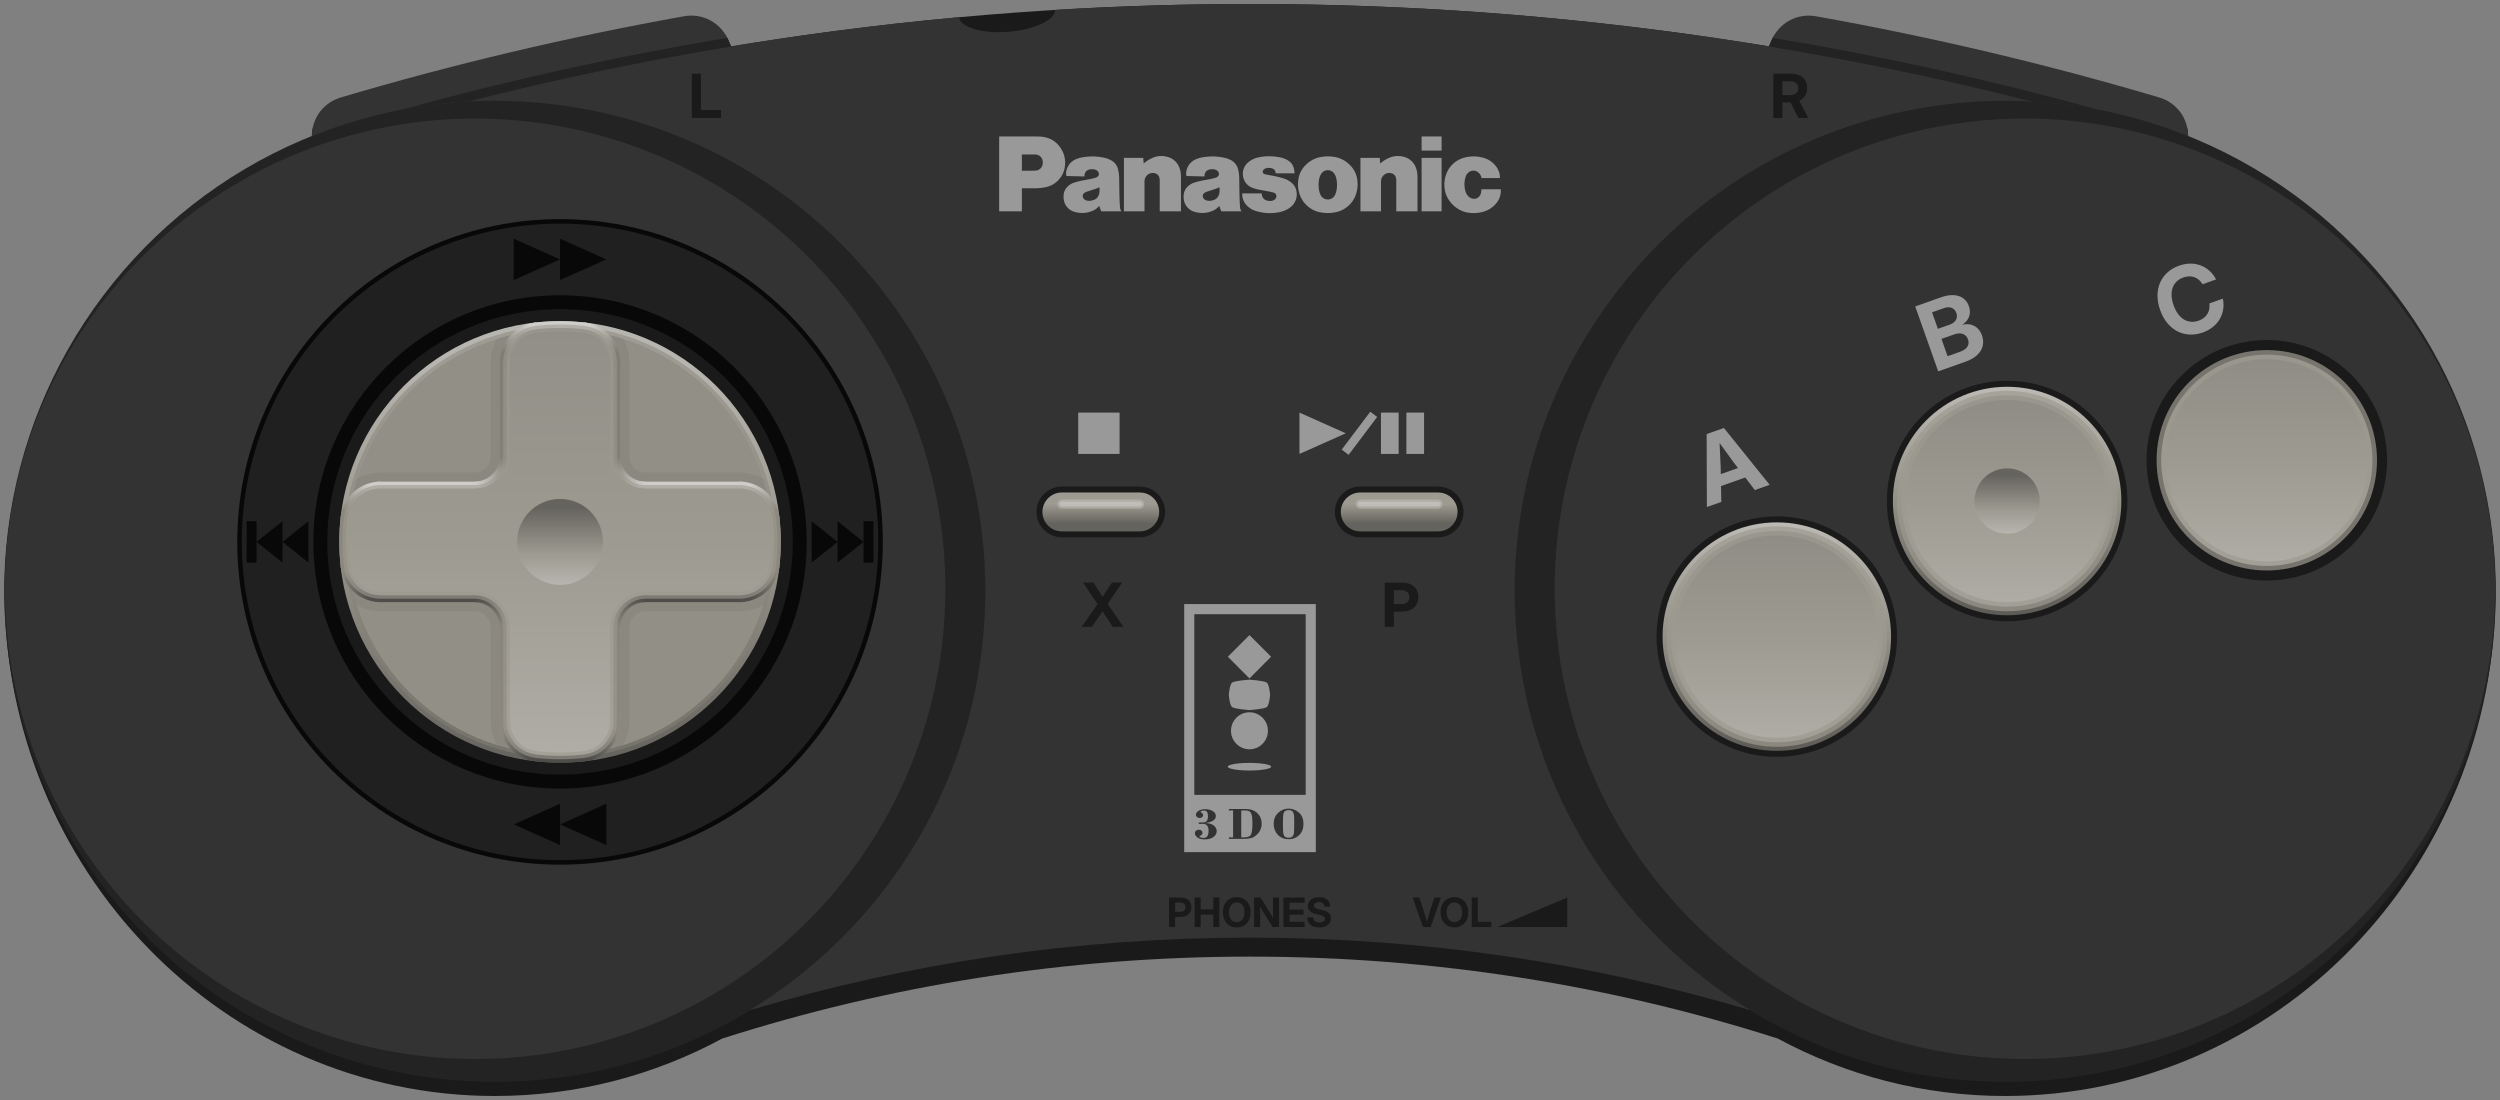 <?xml version="1.0" encoding="UTF-8"?>
<!DOCTYPE svg PUBLIC "-//W3C//DTD SVG 1.1//EN" "http://www.w3.org/Graphics/SVG/1.1/DTD/svg11.dtd">
<svg xml:space="preserve" viewBox="0 0 550 242" width="550px" height="242px" version="1.1" style="shape-rendering:geometricPrecision; fill-rule:evenodd; clip-rule:evenodd" xmlns="http://www.w3.org/2000/svg" xmlns:xlink="http://www.w3.org/1999/xlink">
 <rect x="0" y="0" width="550" height="242" fill="#808080" stroke="none"/>
 <defs>
  <style type="text/css">
    .str1 {stroke:#878379;stroke-width:0.75;stroke-opacity:0.5}
    .str2 {stroke:#9C9990;stroke-width:1.5;stroke-opacity:0.6}
    .str3 {stroke:#9D9A91;stroke-width:2;stroke-opacity:0.7}
    .str0 {stroke:#080808}
    .fil8 {fill:none}
    .fil28 {fill:none}
    .fil35 {fill:none}
    .fil5 {fill:#080808}
    .fil0 {fill:#1A1A1A}
    .fil1 {fill:#1A1A1A}
    .fil4 {fill:#202020}
    .fil2 {fill:#232323}
    .fil30 {fill:#333333}
    .fil3 {fill:#333333}
    .fil6 {fill:#999999}
    .fil11 {fill:#4F4D49}
    .fil13 {fill:#8C887E}
    .fil9 {fill:#928F86}
    .fil12 {fill:#CFCDC9}
    .fil10 {fill:#4F4D49;fill-opacity:0.1}
    .fil32 {fill:white;fill-opacity:0.2}
    .fil14 {fill:url(#id0)}
    .fil22 {fill:url(#id1)}
    .fil19 {fill:url(#id2)}
    .fil16 {fill:url(#id3)}
    .fil17 {fill:url(#id4)}
    .fil21 {fill:url(#id5)}
    .fil20 {fill:url(#id6)}
    .fil18 {fill:url(#id7)}
    .fil15 {fill:url(#id8)}
    .fil24 {fill:url(#id9)}
    .fil26 {fill:url(#id10)}
    .fil23 {fill:url(#id11)}
    .fil25 {fill:url(#id12)}
    .fil27 {fill:url(#id13)}
    .fil37 {fill:url(#id14)}
    .fil39 {fill:url(#id15)}
    .fil38 {fill:url(#id16)}
    .fil7 {fill:url(#id17)}
    .fil36 {fill:url(#id18)}
    .fil33 {fill:url(#id19)}
    .fil29 {fill:url(#id20)}
    .fil34 {fill:url(#id21)}
    .fil31 {fill:url(#id22)}
  </style>
  <linearGradient id="id0" gradientUnits="userSpaceOnUse" x1="123.209" y1="160.574" x2="123.209" y2="77.861">
   <stop offset="0" style="stop-opacity:1; stop-color:#8C887E"/>
   <stop offset="1" style="stop-opacity:1; stop-color:#807D74"/>
  </linearGradient>
  <linearGradient id="id1" gradientUnits="userSpaceOnUse" x1="111.574" y1="78.184" x2="117.201" y2="72.538">
   <stop offset="0" style="stop-opacity:1; stop-color:#807D74"/>
   <stop offset="1" style="stop-opacity:1; stop-color:#CFCDC9"/>
  </linearGradient>
  <linearGradient id="id2" gradientUnits="userSpaceOnUse" x1="129.217" y1="165.896" x2="134.844" y2="160.251">
   <stop offset="0" style="stop-opacity:1; stop-color:#504E4A"/>
   <stop offset="1" style="stop-opacity:1; stop-color:#8C887E"/>
  </linearGradient>
  <linearGradient id="id3" gradientUnits="userSpaceOnUse" x1="164.242" y1="130.852" x2="169.888" y2="125.225">
   <stop offset="0" style="stop-opacity:1; stop-color:#504E4A"/>
   <stop offset="1" style="stop-opacity:1; stop-color:#8C887E"/>
  </linearGradient>
  <linearGradient id="id4" gradientUnits="userSpaceOnUse" x1="76.53" y1="113.21" x2="82.175" y2="107.582">
   <stop offset="0" style="stop-opacity:1; stop-color:#8C887E"/>
   <stop offset="1" style="stop-opacity:1; stop-color:#CFCDC9"/>
  </linearGradient>
  <linearGradient id="id5" gradientUnits="userSpaceOnUse" xlink:href="#id1" x1="134.844" y1="78.184" x2="129.217" y2="72.538">
  </linearGradient>
  <linearGradient id="id6" gradientUnits="userSpaceOnUse" xlink:href="#id2" x1="117.201" y1="165.896" x2="111.574" y2="160.251">
  </linearGradient>
  <linearGradient id="id7" gradientUnits="userSpaceOnUse" xlink:href="#id3" x1="82.175" y1="130.852" x2="76.53" y2="125.225">
  </linearGradient>
  <linearGradient id="id8" gradientUnits="userSpaceOnUse" xlink:href="#id4" x1="169.888" y1="113.21" x2="164.242" y2="107.582">
  </linearGradient>
  <linearGradient id="id9" gradientUnits="userSpaceOnUse" x1="132.268" y1="134.09" x2="138.081" y2="128.276">
   <stop offset="0" style="stop-opacity:1; stop-color:#89857B"/>
   <stop offset="1" style="stop-opacity:1; stop-color:#504E4A"/>
  </linearGradient>
  <linearGradient id="id10" gradientUnits="userSpaceOnUse" x1="108.337" y1="110.158" x2="114.15" y2="104.345">
   <stop offset="0" style="stop-opacity:1; stop-color:#CFCDC9"/>
   <stop offset="1" style="stop-opacity:1; stop-color:#838077"/>
  </linearGradient>
  <linearGradient id="id11" gradientUnits="userSpaceOnUse" xlink:href="#id9" x1="114.15" y1="134.09" x2="108.337" y2="128.276">
  </linearGradient>
  <linearGradient id="id12" gradientUnits="userSpaceOnUse" xlink:href="#id10" x1="138.081" y1="110.158" x2="132.268" y2="104.345">
  </linearGradient>
  <linearGradient id="id13" gradientUnits="userSpaceOnUse" x1="123.209" y1="166.284" x2="123.209" y2="72.151">
   <stop offset="0" style="stop-opacity:1; stop-color:#B0ADA6"/>
   <stop offset="0.5" style="stop-opacity:1; stop-color:#9D9A91"/>
   <stop offset="1" style="stop-opacity:1; stop-color:#918F87"/>
  </linearGradient>
  <linearGradient id="id14" gradientUnits="userSpaceOnUse" x1="498.695" y1="124.506" x2="498.695" y2="78.017">
   <stop offset="0" style="stop-opacity:1; stop-color:#B0ADA6"/>
   <stop offset="0.5" style="stop-opacity:1; stop-color:#9D9A91"/>
   <stop offset="1" style="stop-opacity:1; stop-color:#8F8C85"/>
  </linearGradient>
  <linearGradient id="id15" gradientUnits="userSpaceOnUse" xlink:href="#id14" x1="390.902" y1="163.298" x2="390.902" y2="116.81">
  </linearGradient>
  <linearGradient id="id16" gradientUnits="userSpaceOnUse" x1="390.902" y1="114.92" x2="390.902" y2="165.188">
   <stop offset="0" style="stop-opacity:1; stop-color:#BCBAB4"/>
   <stop offset="0.4" style="stop-opacity:1; stop-color:#9D9A91"/>
   <stop offset="1" style="stop-opacity:1; stop-color:#5D5B55"/>
  </linearGradient>
  <linearGradient id="id17" gradientUnits="userSpaceOnUse" x1="123.209" y1="80.365" x2="123.209" y2="167.782">
   <stop offset="0" style="stop-opacity:1; stop-color:#B7B5AF"/>
   <stop offset="0.4" style="stop-opacity:1; stop-color:#9D9A91"/>
   <stop offset="1" style="stop-opacity:1; stop-color:#65635D"/>
  </linearGradient>
  <linearGradient id="id18" gradientUnits="userSpaceOnUse" xlink:href="#id17" x1="441.569" y1="117.406" x2="441.569" y2="104.48">
  </linearGradient>
  <linearGradient id="id19" gradientUnits="objectBoundingBox" xlink:href="#id16" x1="50%" y1="0%" x2="50%" y2="100%">
  </linearGradient>
  <linearGradient id="id20" gradientUnits="userSpaceOnUse" xlink:href="#id17" x1="123.209" y1="128.666" x2="123.209" y2="111.658">
  </linearGradient>
  <linearGradient id="id21" gradientUnits="userSpaceOnUse" xlink:href="#id14" x1="441.569" y1="133.469" x2="441.569" y2="86.981">
  </linearGradient>
  <linearGradient id="id22" gradientUnits="objectBoundingBox" x1="45.861%" y1="30%" x2="45.861%" y2="80%">
   <stop offset="0" style="stop-opacity:1; stop-color:#9D9A91"/>
   <stop offset="1" style="stop-opacity:1; stop-color:#65635D"/>
  </linearGradient>
 </defs>
 <g>
  <g id="shell">
   <path class="fil0" d="M150.468 6.367c-25.665,4.593 -50.856,10.559 -75.475,17.856 -3.846,1.14 -6.384,1.753 -6.384,5.764l0 33.453 105.744 -21.921 -14.127 -32.698c-1.661,-3.847 -5.633,-3.193 -9.758,-2.454z"/>
   <path class="fil0" d="M399.532 6.367c25.665,4.593 50.856,10.559 75.475,17.856 3.846,1.14 6.384,1.753 6.384,5.764l0 33.453 -105.744 -21.921 14.127 -32.698c1.661,-3.847 5.633,-3.193 9.758,-2.454z"/>
   <path class="fil1" d="M74.539 30.202l0 0.681c-42.746,13.905 -73.543,53.056 -73.543,99.184 0,61.333 48.3,111.053 107.88,111.053 18.05,0 35.061,-4.57 50.011,-12.637 36.611,-11.697 75.621,-18.026 116.113,-18.026 40.492,0 79.502,6.329 116.114,18.026 14.95,8.067 31.96,12.637 50.01,12.637 59.581,0 107.881,-49.72 107.881,-111.053 0,-46.128 -30.798,-85.279 -73.544,-99.185l0 -0.68c-63.484,-19.052 -130.771,-29.323 -200.461,-29.323 -69.69,0 -136.975,10.276 -200.461,29.323z"/>
   <circle class="fil2" transform="matrix(0.577 0.071 -0.071 0.577 108.876 130.067)" r="185.682"/>
   <circle class="fil2" transform="matrix(-0.577 0.071 0.071 0.577 441.124 130.067)" r="185.682"/>
   <path class="fil3" d="M164.88 222.268c27.227,-16.563 46.888,-44.967 51.073,-79.054 7.261,-59.137 -34.792,-112.963 -93.929,-120.224 -6.48,-0.795 -12.897,-0.999 -19.194,-0.653 35.064,-8.92 71.191,-15.18 108.153,-18.551 0.227,2.238 5.086,3.67 10.895,3.203 5.726,-0.461 10.247,-2.597 10.245,-4.809 14.182,-0.862 28.478,-1.301 42.877,-1.301 59.424,0 117.106,7.45 172.17,21.458 -6.297,-0.346 -12.714,-0.142 -19.194,0.653 -59.137,7.261 -101.19,61.087 -93.929,120.224 4.185,34.087 23.846,62.491 51.073,79.054 -34.896,-10.387 -71.85,-15.991 -110.12,-15.991 -38.269,0 -75.224,5.604 -110.12,15.991z"/>
   <circle class="fil3" transform="matrix(0.553 0.068 -0.068 0.553 104.526 129.533)" r="185.682"/>
   <circle class="fil3" transform="matrix(-0.553 0.068 0.068 0.553 445.474 129.533)" r="185.682"/>
   <circle class="fil4 str0" cx="123.209" cy="119.217" r="70.513"/>
   <path class="fil5" d="M133.395 176.819l-10.187 4.549 10.187 4.549 0 -9.098zm-10.187 0l-10.186 4.549 10.186 4.549 0 -9.098zm61.061 -62.151l5.705 4.549 -5.705 4.549 0 -9.098zm5.705 0l2.18 0 0 9.098 -2.18 0 0 -9.098zm-11.409 0l5.704 4.549 -5.704 4.549 0 -9.098zm-116.417 0l-5.705 4.549 5.705 4.549 0 -9.098zm-5.705 0l-2.18 0 0 9.098 2.18 0 0 -9.098zm11.409 0l-5.704 4.549 5.704 4.549 0 -9.098zm45.17 -62.15l10.186 4.549 -10.186 4.548 0 -9.097zm10.186 0l10.187 4.549 -10.187 4.548 0 -9.097z"/>
  </g>
  <g id="marks">
   <path class="fil1" d="M152.201 25.939l6.428 0 0 -1.726 -4.421 0 0 -8.013 -2.007 0 0 9.739zm237.919 0l2.007 0 0 -3.401 1.768 0c0.007,0 0.013,0 0.02,0l1.73 3.401 2.154 0 -1.951 -3.78c1.09,-0.503 1.737,-1.471 1.737,-2.762 0,-1.962 -1.372,-3.197 -3.572,-3.197l-3.893 0 0 9.739zm2.007 -5.015l0 -3.052 1.761 0c1.068,0 1.73,0.595 1.73,1.525 0,0.932 -0.663,1.527 -1.723,1.527l-1.768 0z"/>
   <path class="fil1" d="M237.965 137.904l2.268 0 1.404 -2.061c0.313,-0.457 0.613,-0.913 0.915,-1.377 0.294,0.464 0.588,0.92 0.893,1.377l1.367 2.061 2.326 0 -3.436 -5.039 3.155 -4.7 -2.227 0 -1.098 1.655c-0.333,0.503 -0.648,1.005 -0.96,1.509 -0.308,-0.504 -0.622,-1.006 -0.941,-1.509l-1.08 -1.655 -2.278 0 3.188 4.758 -3.496 4.981zm66.672 0l2.007 0 0 -3.344 1.803 0c2.19,0 3.588,-1.225 3.588,-3.198 0,-1.973 -1.372,-3.197 -3.561,-3.197l-3.837 0 0 9.739zm2.007 -5.017l0 -3.05 1.699 0c1.065,0 1.725,0.587 1.725,1.525 0,0.939 -0.66,1.525 -1.725,1.525l-1.699 0z"/>
   <path class="fil1" d="M257.189 203.949l1.338 0 0 -2.23 1.203 0c1.459,0 2.391,-0.816 2.391,-2.131 0,-1.315 -0.914,-2.131 -2.374,-2.131l-2.558 0 0 6.492zm1.338 -3.344l0 -2.034 1.133 0c0.71,0 1.15,0.391 1.15,1.017 0,0.626 -0.44,1.017 -1.15,1.017l-1.133 0zm4.293 3.344l1.338 0 0 -2.738 2.764 0 0 2.738 1.338 0 0 -6.492 -1.338 0 0 2.604 -2.764 0 0 -2.604 -1.338 0 0 6.492zm9.258 0.097c1.75,0 3.061,-1.28 3.061,-3.339 0,-2.063 -1.311,-3.347 -3.061,-3.347 -1.751,0 -3.057,1.284 -3.057,3.347 0,2.05 1.306,3.339 3.057,3.339zm0 -1.184c-1.005,0 -1.711,-0.783 -1.711,-2.155 0,-1.381 0.706,-2.164 1.711,-2.164 1.004,0 1.714,0.783 1.714,2.164 0,1.372 -0.71,2.155 -1.714,2.155zm3.814 1.087l1.338 0 0 -3.012c0,-0.277 -0.004,-0.832 -0.031,-1.511 0.367,0.658 0.698,1.22 0.886,1.516l1.895 3.007 1.415 0 0 -6.492 -1.338 0 0 3.212c0,0.273 0.005,0.81 0.022,1.311 -0.257,-0.467 -0.536,-0.959 -0.689,-1.203l-2.09 -3.32 -1.408 0 0 6.492zm6.467 0l4.652 0 0 -1.15 -3.314 0 0 -1.57 3.065 0 0 -1.115 -3.065 0 0 -1.507 3.314 0 0 -1.15 -4.652 0 0 6.492zm7.88 0.097c1.596,0 2.571,-0.772 2.571,-2.019 0,-0.972 -0.614,-1.541 -1.998,-1.833l-0.622 -0.133c-0.796,-0.174 -1.117,-0.396 -1.117,-0.796 0,-0.472 0.466,-0.802 1.126,-0.802 0.695,0 1.153,0.377 1.2,0.99l1.254 0c-0.039,-1.304 -0.966,-2.093 -2.459,-2.093 -1.473,0 -2.459,0.793 -2.459,1.971 0,0.924 0.622,1.519 1.903,1.797l0.682 0.147c0.822,0.178 1.161,0.422 1.161,0.838 0,0.504 -0.49,0.83 -1.233,0.83 -0.831,0 -1.331,-0.417 -1.348,-1.129l-1.291 0c0,1.408 0.969,2.232 2.63,2.232z"/>
   <path class="fil1" d="M313.055 203.949l1.707 0 2.229 -6.492 -1.44 0 -1.015 3.158c-0.187,0.62 -0.388,1.317 -0.614,2.114 -0.235,-0.797 -0.44,-1.494 -0.636,-2.114l-1.049 -3.158 -1.459 0 2.277 6.492zm6.916 0.097c1.75,0 3.061,-1.28 3.061,-3.339 0,-2.063 -1.311,-3.347 -3.061,-3.347 -1.751,0 -3.057,1.284 -3.057,3.347 0,2.05 1.306,3.339 3.057,3.339zm0 -1.184c-1.004,0 -1.71,-0.783 -1.71,-2.155 0,-1.381 0.706,-2.164 1.71,-2.164 1.004,0 1.714,0.783 1.714,2.164 0,1.372 -0.71,2.155 -1.714,2.155zm3.815 1.087l4.285 0 0 -1.15 -2.948 0 0 -5.342 -1.337 0 0 6.492z"/>
   <polygon class="fil1" points="344.793,203.949 329.36,203.949 344.793,197.457 "/>
   <path class="fil6" d="M309.402 90.773l3.893 0 0 9.098 -3.893 0 0 -9.098zm-5.59 0l3.892 0 0 9.098 -3.892 0 0 -9.098zm-17.93 0l10.187 4.549 -10.187 4.549 0 -9.098zm15.575 -0.191l1.521 1.146 -6.28 8.334 -1.521 -1.146 6.28 -8.334zm-64.249 0.191l9.098 0 0 9.098 -9.098 0 0 -9.098z"/>
   <path class="fil6" d="M375.513 111.547l3.181 -1.127 -0.072 -3.484 5.333 -1.889 2.101 2.766 3.266 -1.156 -10.065 -12.507 -3.793 1.343 0.049 16.054zm3.07 -7.246l-0.035 -1.647c-0.055,-1.622 -0.129,-3.233 -0.241,-5.191 1.135,1.596 2.092,2.894 3.05,4.196l0.999 1.306 -3.773 1.336zm106.019 -31.145c3.342,-1.184 5.105,-4.122 4.432,-7.456l-2.972 1.052c0.229,1.799 -0.658,3.191 -2.345,3.789 -2.433,0.861 -4.502,-0.485 -5.527,-3.378 -1.031,-2.913 -0.26,-5.265 2.162,-6.123 1.697,-0.601 3.276,-0.071 4.204,1.492l2.982 -1.056c-1.579,-3.025 -4.802,-4.209 -8.143,-3.026 -3.927,1.391 -5.777,5.214 -4.167,9.761 1.6,4.519 5.458,6.332 9.374,4.945zm-58.197 8.543l6.048 -2.142c3.247,-1.15 4.417,-3.404 3.572,-5.79 -0.72,-2.033 -2.491,-2.783 -4.287,-2.327l-0.007 -0.02c1.425,-0.946 2.018,-2.396 1.431,-4.053 -0.779,-2.201 -3.02,-3.063 -6.093,-1.974l-5.721 2.025 5.057 14.281zm2.064 -3.336l-1.348 -3.805 2.799 -0.991c1.487,-0.527 2.624,-0.091 3.045,1.099 0.422,1.19 -0.23,2.186 -1.743,2.722l-2.753 0.975zm-2.133 -6.022l-1.285 -3.629 2.619 -0.927c1.295,-0.459 2.338,-0.037 2.733,1.078 0.392,1.108 -0.153,2.092 -1.448,2.55l-2.619 0.928z"/>
   <g>
    <path class="fil6" d="M303.642 35.971c0.545,-0.484 1.163,-0.886 1.826,-1.187 0.645,-0.309 1.351,-0.47 2.067,-0.47 0.477,0 0.954,0.072 1.409,0.212 1.257,0.347 2.25,1.316 2.626,2.565 0.185,0.567 0.279,1.163 0.279,1.76 0,0.015 0,0.032 0,0.048l0 7.592 -4.672 0.001 0 -6.828c0,-0.228 -0.029,-0.423 -0.096,-0.64 -0.11,-0.382 -0.391,-0.692 -0.76,-0.841 -0.22,-0.094 -0.457,-0.143 -0.696,-0.143 -0.629,0 -1.21,0.335 -1.525,0.879 -0.181,0.299 -0.277,0.641 -0.277,0.991 0,0.008 0,0.017 0,0.026l0 6.556 -4.524 0 0 -11.765 4.243 0 0.1 1.244zm-30.836 9.599c-0.067,-0.969 -0.103,-1.789 -0.124,-2.762 -0.025,-1.279 -0.04,-2.355 -0.049,-3.633 0,-0.001 0,-0.001 0,-0.001 0,-0.653 -0.086,-1.307 -0.254,-1.938 -0.204,-0.846 -0.76,-1.568 -1.526,-1.981 -0.451,-0.255 -0.94,-0.438 -1.447,-0.543 -0.882,-0.198 -1.786,-0.298 -2.691,-0.298 -0.742,0 -1.485,0.067 -2.214,0.2 -0.478,0.083 -0.878,0.199 -1.328,0.387 -1.014,0.4 -1.786,1.247 -2.093,2.292 -0.089,0.277 -0.135,0.568 -0.135,0.86 0,0.118 0.008,0.237 0.022,0.354 0.008,0.077 0.028,0.144 0.063,0.215l3.96 0.098c-0.001,-0.03 -0.002,-0.061 -0.002,-0.091 0,-0.208 0.037,-0.416 0.109,-0.612 0.12,-0.351 0.396,-0.628 0.747,-0.748 0.264,-0.102 0.545,-0.154 0.828,-0.154 0.255,0 0.51,0.043 0.752,0.126 0.345,0.107 0.615,0.38 0.717,0.726 0.066,0.221 0.033,0.442 -0.101,0.631 -0.11,0.162 -0.269,0.286 -0.452,0.353 -0.118,0.046 -0.221,0.078 -0.341,0.111 -0.518,0.139 -1.051,0.259 -1.582,0.344 -0.445,0.074 -0.821,0.142 -1.262,0.232 -0.566,0.11 -1.129,0.257 -1.679,0.436 -0.507,0.16 -0.974,0.432 -1.361,0.796 -0.52,0.461 -0.854,1.097 -0.942,1.786 -0.068,0.48 -0.051,0.898 0.055,1.37 0.252,1.2 1.154,2.16 2.336,2.485 0.542,0.166 1.108,0.251 1.675,0.251 0.761,0 1.516,-0.153 2.217,-0.448 0.604,-0.234 1.136,-0.623 1.542,-1.125l-0.28 -2.024c-0.186,0.298 -0.46,0.531 -0.783,0.668 -0.313,0.138 -0.598,0.212 -0.938,0.247 -0.286,0.027 -0.532,0.007 -0.808,-0.07 -0.214,-0.056 -0.408,-0.172 -0.557,-0.335 -0.131,-0.137 -0.221,-0.309 -0.257,-0.495 -0.013,-0.056 -0.019,-0.113 -0.019,-0.17 0,-0.235 0.105,-0.458 0.287,-0.608 0.146,-0.127 0.314,-0.226 0.497,-0.291 0.432,-0.158 0.88,-0.305 1.323,-0.43 0.569,-0.16 1.038,-0.333 1.577,-0.581 0.051,0.43 0.049,0.798 -0.011,1.227 -0.043,0.315 -0.14,0.574 -0.311,0.839l0.279 2.023c0.087,0.287 0.166,0.526 0.265,0.809 0.055,0.157 0.129,0.278 0.239,0.401l4.36 0c-0.18,-0.277 -0.285,-0.597 -0.303,-0.927l0 -0.002zm0 0l0 0 0 0zm-44.972 -4.151l-3.02 0 0 -3.859 1.963 0c0.371,0 0.687,-0.009 1.059,-0.03 0.5,-0.019 0.962,-0.268 1.253,-0.675 0.159,-0.209 0.26,-0.457 0.294,-0.717 0.033,-0.228 0.037,-0.423 0.015,-0.655 -0.08,-0.852 -0.795,-1.503 -1.65,-1.503 -0.003,0 -0.006,0 -0.009,0l-2.925 0 0 12.512 -4.998 0 0 -16.47 8.167 0c0.326,0 0.6,0.006 0.926,0.024 2.168,0.116 3.954,1.321 4.872,3.287 0.368,0.762 0.559,1.598 0.559,2.445 0,0.229 -0.015,0.459 -0.042,0.686 -0.227,2.328 -1.945,4.239 -4.236,4.714 -0.711,0.159 -1.439,0.241 -2.167,0.241 -0.02,0 -0.04,0 -0.059,0l-0.002 0zm0 0l0 0 0 0zm18.558 4.151c-0.066,-0.969 -0.103,-1.789 -0.123,-2.762 -0.026,-1.279 -0.041,-2.355 -0.05,-3.633 0,-0.001 0,-0.001 0,-0.001 0,-0.653 -0.086,-1.307 -0.254,-1.938 -0.204,-0.846 -0.759,-1.568 -1.526,-1.981 -0.451,-0.255 -0.939,-0.438 -1.446,-0.543 -0.883,-0.198 -1.787,-0.298 -2.692,-0.298 -0.742,0 -1.485,0.067 -2.214,0.2 -0.478,0.083 -0.877,0.199 -1.328,0.387 -1.013,0.4 -1.786,1.247 -2.093,2.292 -0.089,0.277 -0.135,0.568 -0.135,0.86 0,0.118 0.008,0.237 0.023,0.354 0.007,0.077 0.027,0.144 0.062,0.215l3.96 0.098c-0.001,-0.03 -0.002,-0.061 -0.002,-0.091 0,-0.208 0.037,-0.416 0.109,-0.612 0.12,-0.351 0.396,-0.628 0.747,-0.748 0.264,-0.102 0.545,-0.154 0.828,-0.154 0.256,0 0.51,0.043 0.752,0.126 0.345,0.107 0.615,0.38 0.717,0.726 0.067,0.221 0.034,0.442 -0.101,0.631 -0.11,0.162 -0.269,0.286 -0.452,0.353 -0.118,0.046 -0.221,0.078 -0.341,0.111 -0.517,0.139 -1.051,0.259 -1.582,0.344 -0.445,0.074 -0.82,0.142 -1.262,0.232 -0.565,0.11 -1.129,0.257 -1.678,0.436 -0.508,0.16 -0.975,0.432 -1.362,0.796 -0.52,0.461 -0.854,1.097 -0.942,1.786 -0.068,0.48 -0.051,0.898 0.056,1.37 0.251,1.2 1.153,2.16 2.336,2.485 0.541,0.166 1.107,0.251 1.674,0.251 0.761,0 1.516,-0.153 2.217,-0.448 0.604,-0.234 1.136,-0.623 1.542,-1.125l-0.279 -2.024c-0.187,0.298 -0.461,0.531 -0.784,0.668 -0.313,0.138 -0.598,0.212 -0.938,0.247 -0.285,0.027 -0.532,0.007 -0.808,-0.07 -0.214,-0.056 -0.407,-0.172 -0.557,-0.335 -0.131,-0.137 -0.221,-0.309 -0.257,-0.495 -0.013,-0.056 -0.019,-0.113 -0.019,-0.17 0,-0.235 0.105,-0.458 0.287,-0.608 0.146,-0.127 0.315,-0.226 0.497,-0.291 0.432,-0.158 0.88,-0.305 1.324,-0.43 0.568,-0.16 1.037,-0.333 1.576,-0.581 0.051,0.43 0.049,0.798 -0.011,1.227 -0.043,0.315 -0.14,0.574 -0.311,0.839l0.28 2.023c0.086,0.287 0.165,0.526 0.264,0.809 0.055,0.157 0.129,0.278 0.239,0.401l4.36 0c-0.18,-0.277 -0.285,-0.597 -0.303,-0.927l0 -0.002zm0 0l0 0 0 0zm5.215 -9.599c0.545,-0.484 1.163,-0.886 1.827,-1.187 0.644,-0.309 1.35,-0.47 2.066,-0.47 0.477,0 0.953,0.072 1.409,0.212 1.258,0.347 2.25,1.316 2.626,2.565 0.185,0.567 0.279,1.163 0.279,1.76 0,0.015 0,0.032 0,0.048l0 7.592 -4.672 0.001 0 -6.828c0,-0.228 -0.03,-0.423 -0.096,-0.64 -0.11,-0.382 -0.39,-0.692 -0.759,-0.841 -0.22,-0.094 -0.458,-0.143 -0.697,-0.143 -0.629,0 -1.21,0.335 -1.525,0.879 -0.181,0.299 -0.276,0.641 -0.276,0.991 0,0.008 0,0.017 0,0.026l0 6.556 -4.525 0 0 -11.765 4.243 0 0.1 1.244 0 0zm0 0l0 0 0 0zm27.728 6.196c0.337,0.058 0.619,0.129 0.942,0.236 0.265,0.082 0.463,0.304 0.516,0.576 0.014,0.063 0.022,0.128 0.022,0.193 0,0.232 -0.094,0.454 -0.26,0.616 -0.208,0.216 -0.484,0.357 -0.781,0.399 -0.416,0.066 -0.784,0.033 -1.178,-0.111 -0.183,-0.063 -0.354,-0.16 -0.502,-0.284 -0.195,-0.161 -0.338,-0.377 -0.41,-0.618 -0.059,-0.187 -0.089,-0.382 -0.089,-0.577 0,-0.017 0,-0.034 0,-0.051l-4.307 0 0 0.25c0,0.405 0.062,0.749 0.204,1.13 0.217,0.57 0.513,1.011 0.96,1.427 0.55,0.524 1.225,0.905 1.959,1.104 0.964,0.285 1.968,0.432 2.973,0.432 0.566,0 1.133,-0.047 1.692,-0.138 0.729,-0.105 1.439,-0.336 2.091,-0.68 0.29,-0.15 0.562,-0.332 0.81,-0.543 0.834,-0.68 1.319,-1.701 1.319,-2.778 0,-0.387 -0.064,-0.773 -0.187,-1.14 -0.161,-0.522 -0.468,-0.988 -0.886,-1.341 -0.561,-0.496 -1.229,-0.859 -1.95,-1.061l-0.471 -0.134c-0.873,-0.246 -1.765,-0.438 -2.663,-0.568 -0.254,-0.037 -0.467,-0.077 -0.717,-0.136 -0.11,-0.025 -0.217,-0.062 -0.319,-0.109 -0.189,-0.085 -0.311,-0.273 -0.311,-0.48 0,-0.075 0.016,-0.148 0.046,-0.216l0.02 -0.04c0.134,-0.246 0.362,-0.427 0.632,-0.5 0.492,-0.142 0.945,-0.129 1.429,0.033 0.437,0.144 0.733,0.553 0.733,1.014 0,0.02 0,0.039 -0.001,0.058l4.153 0c0,0 0,0 0,0 0,-0.484 -0.086,-0.966 -0.254,-1.42 -0.162,-0.467 -0.457,-0.877 -0.85,-1.177 -0.333,-0.268 -0.708,-0.483 -1.108,-0.633 -0.388,-0.152 -0.793,-0.266 -1.204,-0.335 -0.711,-0.127 -1.435,-0.191 -2.158,-0.191 -0.265,0 -0.534,0.009 -0.797,0.025 -0.596,0.033 -1.098,0.107 -1.682,0.243 -0.783,0.184 -1.416,0.487 -2.049,0.984 -0.519,0.397 -0.909,0.942 -1.116,1.562 -0.113,0.337 -0.171,0.689 -0.171,1.045 0,0.429 0.085,0.854 0.248,1.251 0.317,0.834 0.977,1.494 1.812,1.811 0.435,0.173 0.816,0.287 1.276,0.381 0.907,0.188 1.674,0.333 2.586,0.489l-0.002 0.002zm14.113 -7.664c-0.466,-0.074 -0.863,-0.105 -1.334,-0.105 -0.471,0 -0.867,0.031 -1.334,0.105 -1.295,0.184 -2.499,0.782 -3.43,1.701 -1.029,0.958 -1.66,2.27 -1.766,3.672 -0.022,0.221 -0.033,0.444 -0.033,0.667 0,0.63 0.089,1.258 0.263,1.864 0.368,1.327 1.063,2.354 2.157,3.191 0.68,0.533 1.477,0.904 2.324,1.078 0.577,0.129 1.171,0.195 1.762,0.195 0.019,0 0.04,0 0.059,0 0.643,0 1.188,-0.055 1.819,-0.195 0.846,-0.174 1.644,-0.545 2.323,-1.078l-2.527 -2.756c-0.286,0.636 -0.918,1.045 -1.616,1.045 -0.25,0 -0.499,-0.053 -0.728,-0.156 -0.398,-0.173 -0.716,-0.491 -0.888,-0.889 -0.165,-0.359 -0.278,-0.742 -0.333,-1.135 -0.125,-0.827 -0.11,-1.545 0.05,-2.365 0.082,-0.425 0.226,-0.773 0.463,-1.137 0.318,-0.482 0.857,-0.773 1.435,-0.773 0.578,0 1.117,0.291 1.435,0.773 0.23,0.343 0.388,0.731 0.463,1.137 0.16,0.822 0.177,1.54 0.052,2.365 -0.063,0.414 -0.162,0.754 -0.333,1.135l2.527 2.756c1.06,-0.787 1.822,-1.914 2.156,-3.191 0.241,-0.865 0.311,-1.637 0.23,-2.531 -0.106,-1.403 -0.737,-2.714 -1.766,-3.672 -0.93,-0.919 -2.135,-1.517 -3.43,-1.701l0 0zm0 0l0 0 0 0zm19.306 -4.481l0 3.109 4.398 0 0 -3.109 -4.398 0zm0 4.707l0 11.764 4.398 0 0 -11.764 -4.398 0zm16.212 10.238c-0.837,0.906 -1.946,1.519 -3.16,1.746 -0.853,0.172 -1.6,0.209 -2.467,0.119 -1.099,-0.098 -2.148,-0.508 -3.023,-1.181 -0.725,-0.529 -1.33,-1.209 -1.772,-1.99 -0.352,-0.598 -0.589,-1.26 -0.695,-1.946 -0.166,-1.001 -0.121,-1.88 0.142,-2.858 0.601,-2.226 2.273,-3.803 4.53,-4.272 1.287,-0.266 2.432,-0.239 3.706,0.091 0.867,0.213 1.666,0.65 2.313,1.267 0.414,0.377 0.757,0.827 1.011,1.326 0.279,0.516 0.425,1.095 0.425,1.682 0,0.077 -0.003,0.154 -0.007,0.231l-4.023 0c-0.076,-0.52 -0.357,-0.987 -0.78,-1.298 -0.288,-0.226 -0.643,-0.349 -1.009,-0.349 -0.312,0 -0.617,0.089 -0.88,0.257 -0.399,0.239 -0.694,0.619 -0.828,1.064 -0.18,0.548 -0.272,1.122 -0.272,1.698 0,0.518 0.075,1.036 0.221,1.533 0.119,0.447 0.364,0.852 0.704,1.166 0.314,0.309 0.738,0.482 1.179,0.482 0.091,0 0.184,-0.008 0.275,-0.023 0.329,-0.042 0.632,-0.205 0.849,-0.456 0.233,-0.252 0.387,-0.568 0.442,-0.907 0.044,-0.248 0.068,-0.46 0.083,-0.711l4.239 0c0.009,0.115 0.015,0.233 0.015,0.35 0,1.114 -0.438,2.184 -1.218,2.979l0 0zm0 0l0 0 0 0z"/>
   </g>
   <path class="fil6" d="M270.821 160.772c0,-2.249 1.818,-4.071 4.061,-4.071 2.243,0 4.061,1.822 4.061,4.071 0,2.249 -1.818,4.071 -4.061,4.071 -2.243,0 -4.061,-1.822 -4.061,-4.071zm0.279 -10.617c-0.598,0.398 -0.757,2.714 -0.757,2.714 0,0 0.159,2.315 0.757,2.714 0.597,0.399 3.782,0.639 3.782,0.639 0,0 3.185,-0.24 3.782,-0.639 0.598,-0.399 0.757,-2.714 0.757,-2.714 0,0 -0.159,-2.316 -0.757,-2.714 -0.597,-0.399 -3.782,-0.639 -3.782,-0.639 0,0 -3.185,0.24 -3.782,0.639zm3.782 -10.437l4.757 4.769 -4.757 4.768 -4.757 -4.768 4.757 -4.769zm-4.778 28.957c0,-0.463 2.139,-0.839 4.778,-0.839 2.639,0 4.777,0.376 4.777,0.839 0,0.463 -2.138,0.838 -4.777,0.838 -2.639,0 -4.778,-0.375 -4.778,-0.838zm-7.353 -33.552l0 39.75 24.498 0 0 -39.75 -24.498 0zm26.727 -2.23l0 54.576c-9.652,0 -19.304,0 -28.956,0l0 -54.576c9.652,0 19.304,0 28.956,0zm-24.395 48.174c1.602,-0.178 2.403,-0.698 2.403,-1.558 0,-0.438 -0.227,-0.795 -0.681,-1.074 -0.453,-0.279 -1.008,-0.418 -1.668,-0.418 -0.596,0 -1.084,0.123 -1.465,0.37 -0.381,0.246 -0.571,0.538 -0.571,0.876 0,0.198 0.086,0.363 0.257,0.497 0.171,0.132 0.366,0.199 0.584,0.199 0.189,0 0.359,-0.058 0.51,-0.175 0.152,-0.117 0.226,-0.273 0.226,-0.471 0,-0.2 -0.135,-0.387 -0.405,-0.559 -0.102,-0.058 -0.154,-0.115 -0.154,-0.169 0,-0.059 0.079,-0.118 0.236,-0.178 0.156,-0.06 0.324,-0.09 0.502,-0.09 0.327,0 0.558,0.104 0.693,0.313 0.135,0.207 0.202,0.534 0.202,0.976 0,0.431 -0.089,0.762 -0.267,0.994 -0.178,0.234 -0.529,0.35 -1.053,0.35l-0.514 -0.019c-0.149,0 -0.224,0.06 -0.224,0.181 0,0.105 0.072,0.157 0.214,0.157l0.705 -0.029c0.849,0 1.274,0.515 1.274,1.544 0,1.039 -0.354,1.559 -1.061,1.559 -0.216,0 -0.426,-0.031 -0.632,-0.095 -0.206,-0.064 -0.309,-0.138 -0.309,-0.222 0,-0.046 0.036,-0.087 0.109,-0.123 0.367,-0.185 0.55,-0.414 0.55,-0.688 0,-0.205 -0.078,-0.37 -0.237,-0.496 -0.157,-0.125 -0.347,-0.187 -0.568,-0.187 -0.236,0 -0.439,0.071 -0.607,0.214 -0.169,0.143 -0.254,0.332 -0.254,0.566 0,0.352 0.189,0.664 0.565,0.939 0.377,0.275 0.909,0.413 1.597,0.413 0.797,0 1.436,-0.173 1.915,-0.518 0.481,-0.345 0.721,-0.784 0.721,-1.314 0,-0.476 -0.211,-0.882 -0.633,-1.217 -0.422,-0.336 -1.076,-0.531 -1.96,-0.548zm7.988 -2.76l0.902 0c0.353,0 0.645,0.06 0.875,0.181 0.229,0.12 0.401,0.374 0.513,0.758 0.114,0.384 0.17,1.017 0.17,1.897 0,1.124 -0.091,1.919 -0.276,2.384 -0.184,0.464 -0.719,0.696 -1.605,0.696l-0.579 0 0 -5.916zm-1.79 5.916l-0.928 0 0 0.321 3.282 0c0.609,0 1.122,-0.05 1.539,-0.15 0.418,-0.099 0.825,-0.323 1.223,-0.67 0.397,-0.347 0.691,-0.732 0.883,-1.156 0.191,-0.423 0.286,-0.877 0.286,-1.358 0,-0.93 -0.313,-1.699 -0.94,-2.309 -0.627,-0.609 -1.479,-0.914 -2.554,-0.914l-3.719 0 0 0.319 0.928 0.001 0 5.916zm13.447 -2.955c0,1.023 -0.025,1.709 -0.076,2.058 -0.05,0.349 -0.177,0.6 -0.379,0.756 -0.202,0.154 -0.463,0.231 -0.783,0.231 -0.386,0 -0.669,-0.095 -0.849,-0.288 -0.18,-0.192 -0.291,-0.451 -0.333,-0.775 -0.041,-0.324 -0.062,-0.989 -0.062,-1.992 0,-1.014 0.024,-1.695 0.073,-2.044 0.049,-0.349 0.172,-0.601 0.372,-0.76 0.198,-0.157 0.464,-0.237 0.799,-0.237 0.396,0 0.681,0.098 0.854,0.293 0.173,0.196 0.28,0.453 0.322,0.773 0.041,0.319 0.062,0.981 0.062,1.985zm-4.518 -0.028c0,0.965 0.308,1.772 0.922,2.421 0.615,0.648 1.412,0.973 2.391,0.973 0.906,0 1.672,-0.305 2.3,-0.916 0.628,-0.612 0.94,-1.425 0.94,-2.439 0,-1.081 -0.331,-1.915 -0.995,-2.502 -0.663,-0.587 -1.416,-0.88 -2.257,-0.88 -0.905,0 -1.682,0.312 -2.329,0.936 -0.648,0.624 -0.972,1.427 -0.972,2.407z"/>
  </g>
  <g id="holes">
   <circle class="fil5" cx="123.209" cy="119.217" r="54.265"/>
   <circle class="fil1" cx="123.209" cy="119.217" r="51.202"/>
   <path class="fil1" d="M250.749 107.042c3.083,0 5.582,2.499 5.582,5.582 0,3.083 -2.499,5.582 -5.582,5.582l-17.136 0c-3.083,0 -5.582,-2.499 -5.582,-5.582 0,-3.083 2.499,-5.582 5.582,-5.582l17.136 0z"/>
   <path class="fil1" d="M316.388 107.042c3.083,0 5.582,2.499 5.582,5.582 0,3.083 -2.5,5.582 -5.582,5.582l-17.137 0c-3.083,0 -5.582,-2.499 -5.582,-5.582 0,-3.083 2.499,-5.582 5.582,-5.582l17.137 0z"/>
   <circle class="fil1" cx="390.902" cy="140.054" r="26.457"/>
   <circle class="fil1" cx="441.569" cy="110.225" r="26.457"/>
   <circle class="fil1" cx="498.695" cy="101.261" r="26.457"/>
  </g>
  <g id="dpad">
   <circle class="fil7" cx="123.209" cy="119.217" r="48.565"/>
   <path class="fil8 str1" d="M123.209 72.027c26.062,0 47.19,21.128 47.19,47.19 0,26.063 -21.128,47.191 -47.19,47.191 -26.063,0 -47.191,-21.128 -47.191,-47.191 0,-26.062 21.128,-47.19 47.191,-47.19z"/>
   <circle class="fil9" cx="123.209" cy="119.217" r="46.815"/>
   <path class="fil10" d="M112.376 73.665c-1.511,1.597 -2.424,3.753 -2.424,6.117l0 20.618c0,3.063 -2.498,5.56 -5.56,5.56l-20.618 0c-2.364,0 -4.52,0.913 -6.118,2.424 0.245,-1.034 0.522,-2.055 0.835,-3.061 1.568,-0.87 3.371,-1.363 5.283,-1.363l20.618 0c1.958,0 3.56,-1.602 3.56,-3.559l0 -20.619c0,-1.912 0.492,-3.714 1.363,-5.283 1.005,-0.312 2.027,-0.59 3.061,-0.834zm21.666 0c1.033,0.244 2.055,0.522 3.062,0.834 0.87,1.569 1.362,3.371 1.362,5.283l0 20.619c0,1.957 1.602,3.559 3.56,3.559l20.618 0c1.911,0 3.714,0.492 5.283,1.362 0.312,1.006 0.589,2.028 0.834,3.062 -1.598,-1.511 -3.754,-2.424 -6.117,-2.424l-20.618 0c-3.063,0 -5.56,-2.497 -5.56,-5.56l0 -20.618c0,-2.364 -0.913,-4.52 -2.424,-6.117zm34.719 56.386c-0.245,1.033 -0.522,2.054 -0.834,3.061 -1.569,0.87 -3.372,1.362 -5.283,1.362l-20.618 0c-1.969,0 -3.56,1.592 -3.56,3.56l0 20.618c0,1.912 -0.492,3.715 -1.362,5.283 -1.007,0.312 -2.029,0.59 -3.062,0.835 1.511,-1.598 2.424,-3.754 2.424,-6.118l0 -20.618c0,-3.063 2.497,-5.56 5.56,-5.56l20.618 0c2.363,0 4.519,-0.913 6.117,-2.423zm-56.385 34.719c-1.034,-0.245 -2.056,-0.523 -3.062,-0.835 -0.87,-1.568 -1.362,-3.372 -1.362,-5.283l0 -20.618c0,-1.968 -1.592,-3.56 -3.56,-3.56l-20.618 0c-1.912,0 -3.715,-0.492 -5.283,-1.362 -0.313,-1.006 -0.59,-2.027 -0.835,-3.061 1.598,1.51 3.754,2.423 6.118,2.423l20.618 0c3.062,0 5.56,2.497 5.56,5.56l0 20.618c0,2.364 0.913,4.52 2.424,6.118z"/>
   <path class="fil11" d="M134.466 158.653l-22.514 0c0,4.56 1.397,8.348 5.931,8.842 1.749,0.191 3.526,0.289 5.326,0.289 1.8,0 3.577,-0.098 5.326,-0.289 4.534,-0.494 5.931,-4.282 5.931,-8.842zm28.178 -34.32c-0.494,4.533 4.56,8.141 0,8.141l-78.87 0c-4.561,0 0.494,-3.608 0,-8.141l78.87 0z"/>
   <path class="fil12" d="M134.466 79.782l-22.514 0c0,-4.56 1.397,-8.348 5.931,-8.843 1.749,-0.191 3.526,-0.289 5.326,-0.289 1.8,0 3.577,0.099 5.326,0.289 4.534,0.495 5.931,4.283 5.931,8.843zm28.178 34.32c-0.494,-4.533 4.56,-8.142 0,-8.142l-78.87 0c-4.561,0 0.494,3.608 0,8.142l78.87 0z"/>
   <path class="fil13" d="M83.774 107.96l0 22.514c-4.561,0 -8.349,-1.397 -8.843,-5.931 -0.191,-1.748 -0.289,-3.526 -0.289,-5.326 0,-1.8 0.098,-3.577 0.289,-5.326 0.494,-4.533 4.283,-5.931 8.843,-5.931zm78.87 0l0 22.514c4.56,0 8.348,-1.397 8.843,-5.931 0.191,-1.748 0.289,-3.526 0.289,-5.326 0,-1.8 -0.098,-3.577 -0.289,-5.326 -0.495,-4.533 -4.283,-5.931 -8.843,-5.931z"/>
   <path class="fil14" d="M118.094 158.653c-4.534,-0.495 -8.142,4.559 -8.142,-0.001l0 -78.87c0,-4.56 3.608,0.494 8.142,0l0 78.871zm10.23 0c4.534,-0.495 8.142,4.559 8.142,-0.001l0 -78.87c0,-4.56 -3.608,0.494 -8.142,0l0 78.871z"/>
   <path class="fil15" d="M162.644 105.96c4.56,0 8.348,3.397 8.842,7.931l-8.841 0.941 -0.001 -8.872z"/>
   <path class="fil16" d="M162.644 132.474c4.56,0 8.348,-3.397 8.842,-7.931l-8.841 -0.94 -0.001 8.871z"/>
   <path class="fil17" d="M83.774 105.96c-4.561,0 -8.349,3.397 -8.843,7.931l8.841 0.941 0.002 -8.872z"/>
   <path class="fil18" d="M83.774 132.474c-4.561,0 -8.349,-3.397 -8.843,-7.931l8.841 -0.94 0.002 8.871z"/>
   <path class="fil19" d="M136.466 158.652c0,4.561 -3.397,8.348 -7.931,8.843l-0.94 -8.841 8.871 -0.002z"/>
   <path class="fil20" d="M109.952 158.652c0,4.561 3.397,8.348 7.931,8.843l0.94 -8.841 -8.871 -0.002z"/>
   <path class="fil21" d="M136.466 79.782c0,-4.56 -3.397,-8.348 -7.931,-8.843l-0.94 8.842 8.871 0.001z"/>
   <path class="fil22" d="M109.952 79.782c0,-4.56 3.397,-8.348 7.931,-8.843l0.94 8.842 -8.871 0.001z"/>
   <path class="fil23" d="M104.392 124.332l0 8.142c3.062,0 5.56,2.497 5.56,5.56l8.142 0c0,-7.552 -6.15,-13.702 -13.702,-13.702z"/>
   <path class="fil24" d="M142.026 124.332l0 8.142c-3.063,0 -5.56,2.497 -5.56,5.56l-8.143 0c0,-7.552 6.151,-13.702 13.703,-13.702z"/>
   <path class="fil25" d="M142.026 114.102l0 -8.142c-3.063,0 -5.56,-2.497 -5.56,-5.559l-8.143 0c0,7.551 6.151,13.701 13.703,13.701z"/>
   <path class="fil26" d="M104.392 114.102l0 -8.142c3.062,0 5.56,-2.497 5.56,-5.559l8.142 0c0,7.551 -6.15,13.701 -13.702,13.701z"/>
   <path class="fil27" d="M104.392 107.46l-20.618 0c-3.8,0 -6.943,2.81 -7.355,6.589 -0.187,1.724 -0.277,3.433 -0.277,5.168 0,1.734 0.09,3.444 0.277,5.168 0.412,3.78 3.555,6.589 7.355,6.589l20.618 0c3.882,0 7.06,3.178 7.06,7.06l0 20.618c0,3.8 2.81,6.942 6.589,7.354 1.723,0.188 3.434,0.278 5.168,0.278 1.734,0 3.445,-0.09 5.168,-0.278 3.78,-0.412 6.589,-3.554 6.589,-7.354l0 -20.618c0,-3.882 3.178,-7.06 7.06,-7.06l20.618 0c3.8,0 6.942,-2.809 7.354,-6.589 0.188,-1.724 0.278,-3.434 0.278,-5.168 0,-1.734 -0.09,-3.444 -0.278,-5.168 -0.412,-3.78 -3.554,-6.589 -7.354,-6.589l-20.618 0c-3.89,0 -7.06,-3.17 -7.06,-7.059l0 -20.619c0,-3.799 -2.81,-6.942 -6.589,-7.354 -1.724,-0.188 -3.434,-0.278 -5.168,-0.278 -1.735,0 -3.444,0.09 -5.168,0.278 -3.779,0.412 -6.589,3.554 -6.589,7.354l0 20.619c0,3.889 -3.17,7.059 -7.06,7.059z"/>
   <path class="fil28 str2" d="M104.392 107.46l-20.618 0c-3.8,0 -6.943,2.81 -7.355,6.589 -0.187,1.724 -0.277,3.433 -0.277,5.168 0,1.734 0.09,3.444 0.277,5.168 0.412,3.78 3.555,6.589 7.355,6.589l20.618 0c3.882,0 7.06,3.178 7.06,7.06l0 20.618c0,3.8 2.81,6.942 6.589,7.354 1.723,0.188 3.434,0.278 5.168,0.278 1.734,0 3.445,-0.09 5.168,-0.278 3.78,-0.412 6.589,-3.554 6.589,-7.354l0 -20.618c0,-3.882 3.178,-7.06 7.06,-7.06l20.618 0c3.8,0 6.942,-2.809 7.354,-6.589 0.188,-1.724 0.278,-3.434 0.278,-5.168 0,-1.734 -0.09,-3.444 -0.278,-5.168 -0.412,-3.78 -3.554,-6.589 -7.354,-6.589l-20.618 0c-3.89,0 -7.06,-3.17 -7.06,-7.059l0 -20.619c0,-3.799 -2.81,-6.942 -6.589,-7.354 -1.724,-0.188 -3.434,-0.278 -5.168,-0.278 -1.735,0 -3.444,0.09 -5.168,0.278 -3.779,0.412 -6.589,3.554 -6.589,7.354l0 20.619c0,3.889 -3.17,7.059 -7.06,7.059z"/>
   <circle class="fil29" cx="123.209" cy="119.217" r="9.449"/>
  </g>
  <g id="buttons">
   <path class="fil30" d="M150.468 3.58c-25.666,4.593 -50.856,10.559 -75.475,17.856 -3.84,1.139 -6.376,4.53 -6.384,8.533 10.772,-4.345 22.346,-6.99 34.347,-7.638 18.992,-4.828 38.296,-8.879 57.874,-12.113l-0.604 -1.397c-1.662,-3.847 -5.633,-5.98 -9.758,-5.241z"/>
   <path class="fil2" d="M88.472 24.108c4.739,-0.913 9.576,-1.512 14.484,-1.777 18.992,-4.828 38.296,-8.879 57.874,-12.113l-0.604 -1.397c-0.072,-0.167 -0.149,-0.33 -0.229,-0.491 -24.287,4.031 -48.152,9.315 -71.525,15.778z"/>
   <path class="fil30" d="M399.532 3.58c25.666,4.593 50.856,10.559 75.475,17.856 3.84,1.139 6.376,4.53 6.384,8.533 -10.77,-4.344 -22.34,-6.989 -34.339,-7.638 -18.994,-4.83 -38.3,-8.881 -57.881,-12.116l0.603 -1.394c1.662,-3.847 5.633,-5.98 9.758,-5.241z"/>
   <path class="fil2" d="M461.534 24.109c-4.738,-0.913 -9.574,-1.513 -14.482,-1.778 -18.994,-4.83 -38.3,-8.881 -57.881,-12.116l0.603 -1.394c0.072,-0.167 0.15,-0.332 0.231,-0.493 24.288,4.031 48.154,9.315 71.529,15.781z"/>
   <path class="fil31" d="M233.612 116.901c-2.362,0 -4.277,-1.915 -4.277,-4.277 0,-2.362 1.914,-4.276 4.277,-4.276 5.712,0 11.425,0 17.137,0 2.362,0 4.277,1.914 4.277,4.276 0,2.362 -1.915,4.277 -4.277,4.277 -5.712,0 -11.425,0 -17.137,0z"/>
   <path class="fil32" d="M233.651 111.941c-0.562,0 -1.018,-0.457 -1.018,-1.019 0,-0.562 0.456,-1.018 1.018,-1.018 5.687,0 11.372,0 17.059,0 0.562,0 1.018,0.456 1.018,1.018 0,0.562 -0.456,1.019 -1.018,1.019 -5.687,0 -11.372,0 -17.059,0z"/>
   <path class="fil32" d="M233.651 111.446c-0.289,0 -0.524,-0.234 -0.524,-0.524 0,-0.289 0.234,-0.524 0.524,-0.524 5.686,0 11.373,0 17.059,0 0.289,0 0.524,0.235 0.524,0.524 0,0.29 -0.235,0.524 -0.524,0.524 -5.686,0 -11.373,0 -17.059,0z"/>
   <path class="fil31" d="M299.251 116.901c-2.362,0 -4.277,-1.915 -4.277,-4.277 0,-2.362 1.914,-4.276 4.277,-4.276 5.712,0 11.425,0 17.137,0 2.362,0 4.277,1.914 4.277,4.276 0,2.362 -1.915,4.277 -4.277,4.277 -5.712,0 -11.425,0 -17.137,0z"/>
   <path class="fil32" d="M299.29 111.941c-0.562,0 -1.018,-0.457 -1.018,-1.019 0,-0.562 0.456,-1.018 1.018,-1.018 5.687,0 11.372,0 17.059,0 0.562,0 1.018,0.456 1.018,1.018 0,0.562 -0.456,1.019 -1.018,1.019 -5.687,0 -11.372,0 -17.059,0z"/>
   <path class="fil32" d="M299.29 111.446c-0.289,0 -0.524,-0.234 -0.524,-0.524 0,-0.289 0.234,-0.524 0.524,-0.524 5.686,0 11.373,0 17.059,0 0.289,0 0.524,0.235 0.524,0.524 0,0.29 -0.235,0.524 -0.524,0.524 -5.686,0 -11.373,0 -17.059,0z"/>
   <circle class="fil33" cx="441.569" cy="110.225" r="25.134"/>
   <circle class="fil34" cx="441.569" cy="110.225" r="23.244"/>
   <path class="fil35 str3" d="M441.569 86.981c12.838,0 23.244,10.406 23.244,23.244 0,12.837 -10.406,23.244 -23.244,23.244 -12.837,0 -23.244,-10.407 -23.244,-23.244 0,-12.838 10.407,-23.244 23.244,-23.244z"/>
   <circle class="fil36" cx="441.569" cy="110.225" r="7.181"/>
   <circle class="fil33" cx="498.695" cy="101.261" r="25.134"/>
   <circle class="fil37" cx="498.695" cy="101.261" r="23.244"/>
   <path class="fil35 str3" d="M498.695 78.017c12.838,0 23.244,10.407 23.244,23.244 0,12.838 -10.406,23.245 -23.244,23.245 -12.837,0 -23.244,-10.407 -23.244,-23.245 0,-12.837 10.407,-23.244 23.244,-23.244z"/>
   <circle class="fil38" cx="390.902" cy="140.054" r="25.134"/>
   <circle class="fil39" cx="390.902" cy="140.054" r="23.244"/>
   <path class="fil35 str3" d="M390.902 116.81c12.837,0 23.244,10.407 23.244,23.244 0,12.837 -10.407,23.244 -23.244,23.244 -12.838,0 -23.245,-10.407 -23.245,-23.244 0,-12.837 10.407,-23.244 23.245,-23.244z"/>
  </g>
 </g>
</svg>
